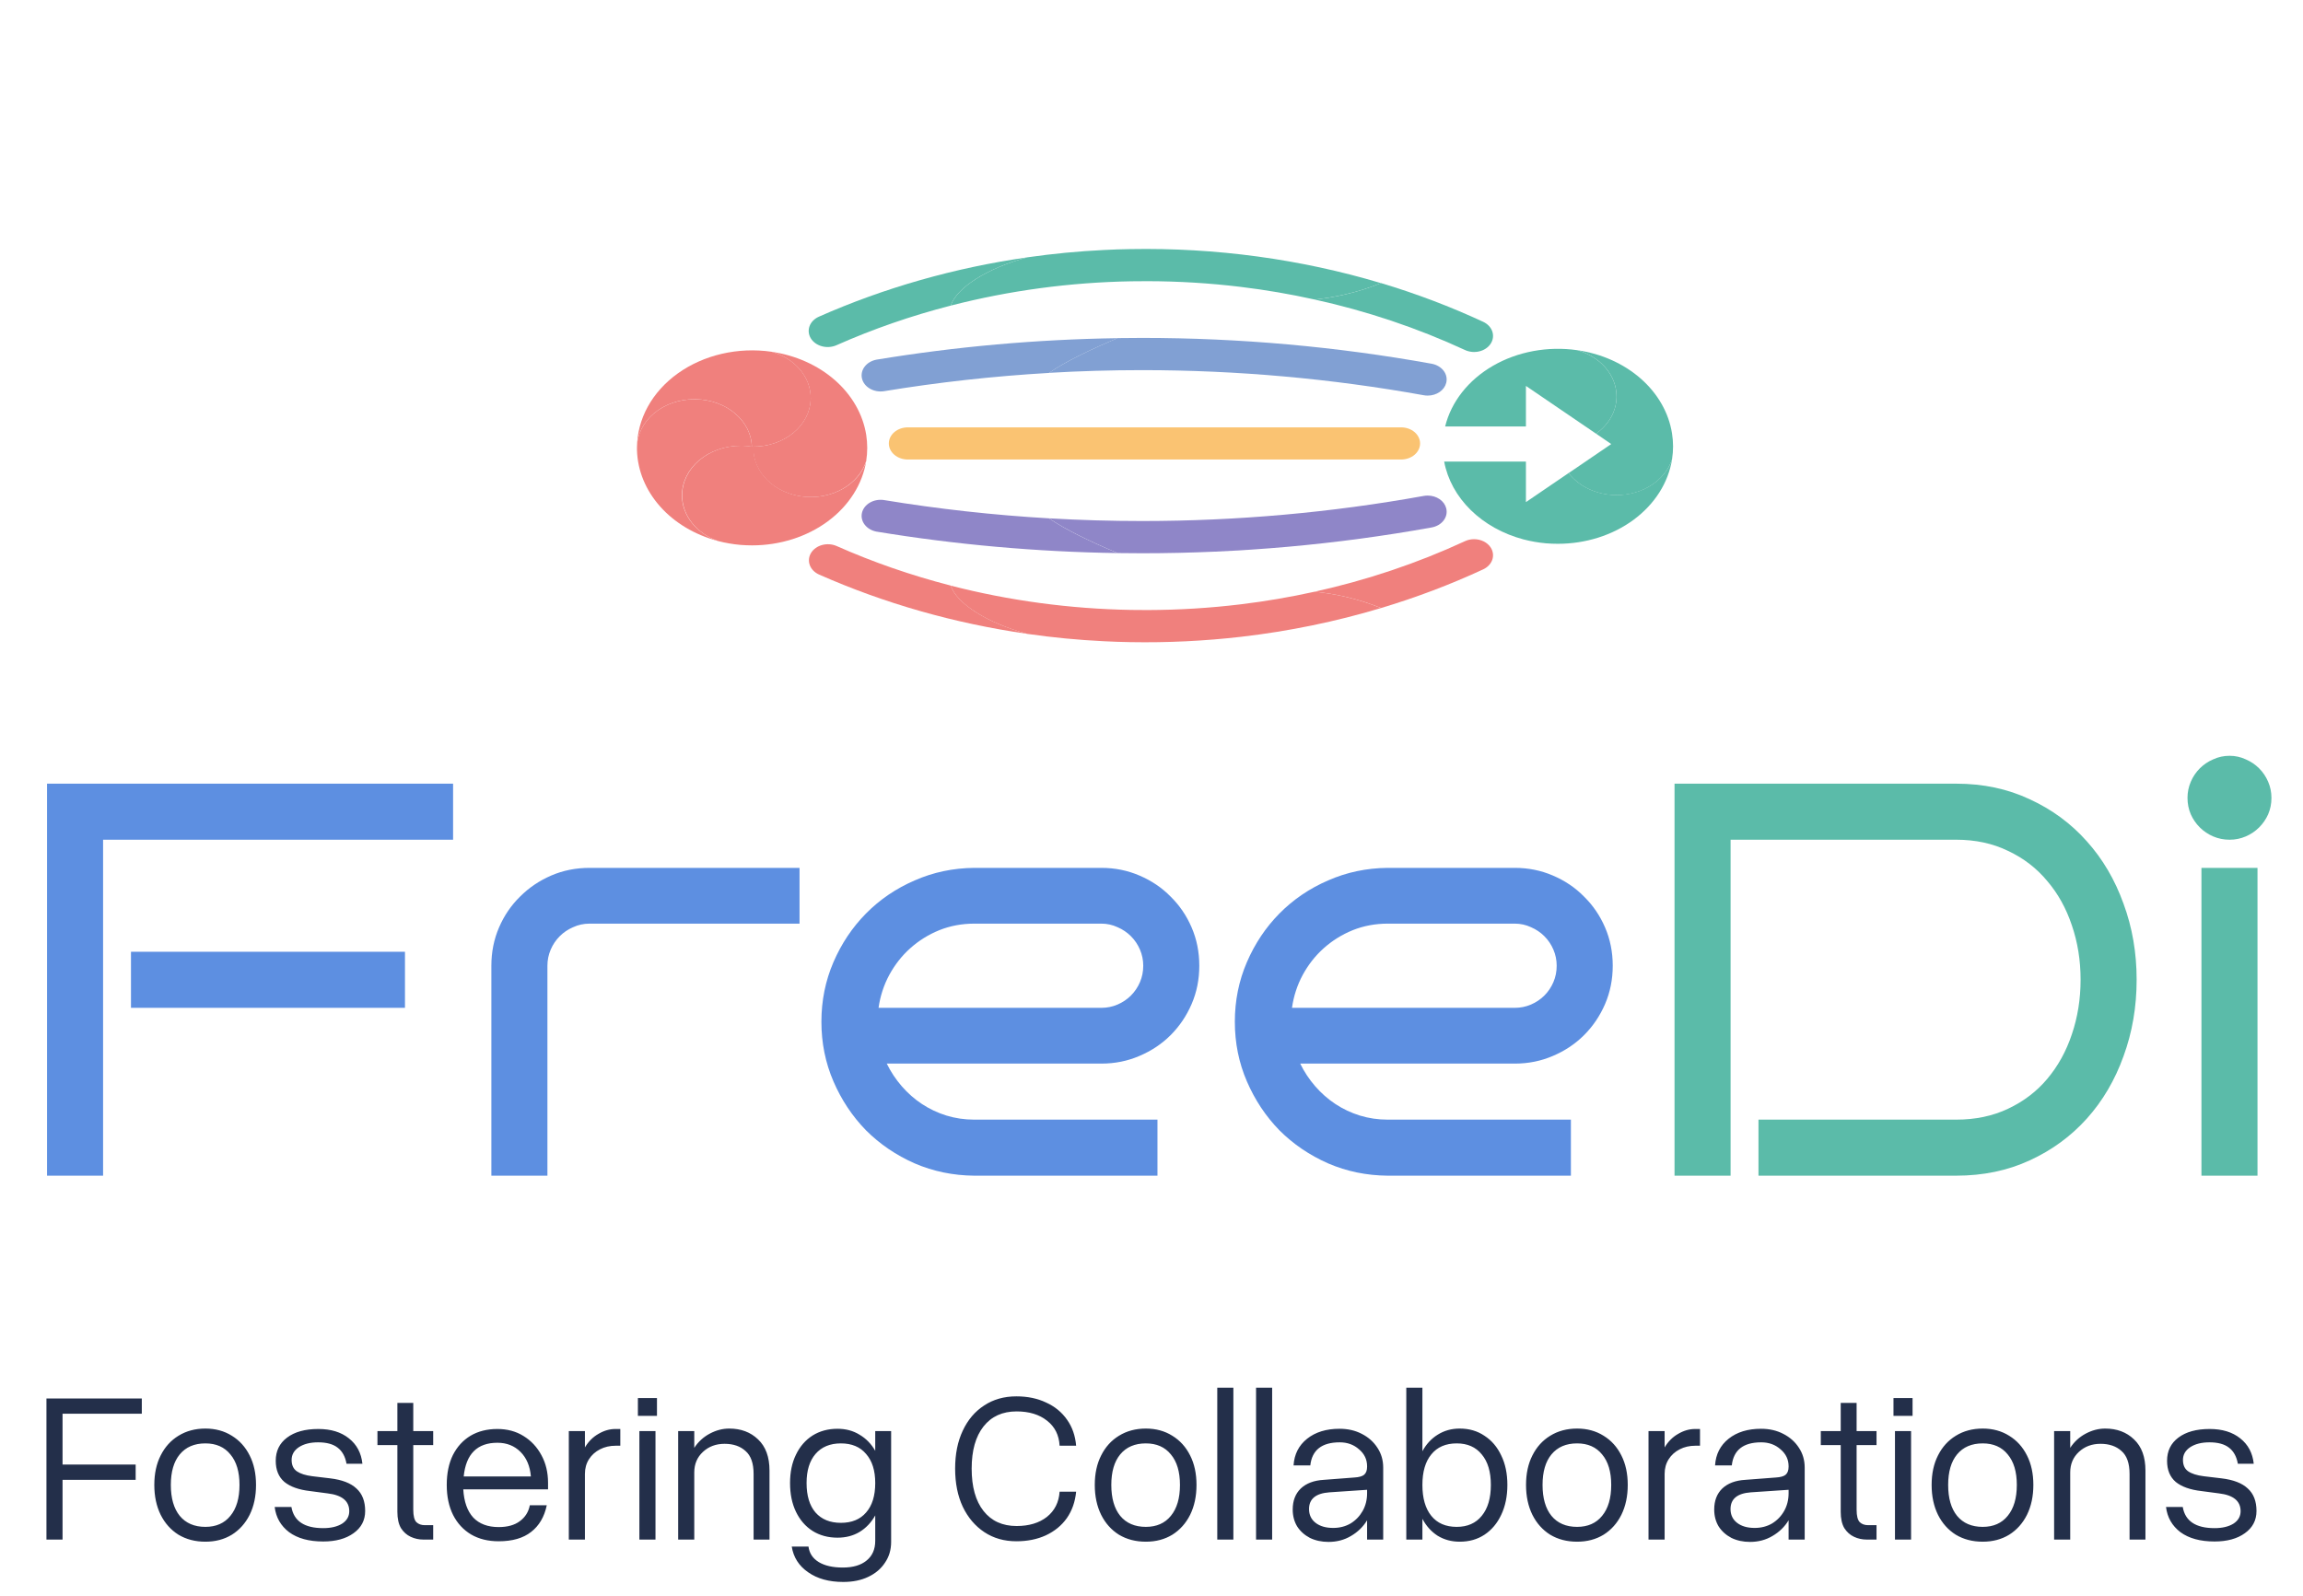 <svg width="329" height="228" viewBox="0 0 329 228" fill="none" xmlns="http://www.w3.org/2000/svg">
<path d="M64.727 119.992H14.727V168H6.719V111.984H64.727V119.992ZM57.852 144.016H18.711V136.008H57.852V144.016ZM114.219 131.984H84.219C83.385 131.984 82.604 132.154 81.875 132.492C81.146 132.805 80.508 133.234 79.961 133.781C79.414 134.328 78.984 134.966 78.672 135.695C78.359 136.424 78.203 137.193 78.203 138V168H70.195V138C70.195 136.047 70.56 134.224 71.289 132.531C72.018 130.839 73.021 129.367 74.297 128.117C75.573 126.841 77.057 125.839 78.75 125.109C80.443 124.38 82.266 124.016 84.219 124.016H114.219V131.984ZM171.328 138C171.328 139.953 170.964 141.776 170.234 143.469C169.505 145.161 168.503 146.646 167.227 147.922C165.977 149.172 164.492 150.161 162.773 150.891C161.081 151.62 159.271 151.984 157.344 151.984H126.68C127.253 153.156 127.969 154.237 128.828 155.227C129.688 156.216 130.651 157.062 131.719 157.766C132.786 158.469 133.945 159.016 135.195 159.406C136.471 159.797 137.799 159.992 139.18 159.992H165.352V168H139.18C136.159 167.974 133.32 167.388 130.664 166.242C128.008 165.07 125.69 163.495 123.711 161.516C121.758 159.51 120.208 157.18 119.062 154.523C117.917 151.867 117.344 149.029 117.344 146.008C117.344 142.987 117.917 140.148 119.062 137.492C120.208 134.836 121.758 132.518 123.711 130.539C125.69 128.534 128.008 126.958 130.664 125.812C133.32 124.641 136.159 124.042 139.18 124.016H157.344C159.271 124.016 161.081 124.38 162.773 125.109C164.492 125.839 165.977 126.841 167.227 128.117C168.503 129.367 169.505 130.839 170.234 132.531C170.964 134.224 171.328 136.047 171.328 138ZM157.344 144.016C158.151 144.016 158.919 143.859 159.648 143.547C160.378 143.234 161.016 142.805 161.562 142.258C162.109 141.711 162.539 141.073 162.852 140.344C163.164 139.615 163.32 138.833 163.32 138C163.32 137.193 163.164 136.424 162.852 135.695C162.539 134.966 162.109 134.328 161.562 133.781C161.016 133.234 160.378 132.805 159.648 132.492C158.919 132.154 158.151 131.984 157.344 131.984H139.18C137.409 131.984 135.742 132.297 134.18 132.922C132.643 133.547 131.263 134.406 130.039 135.5C128.841 136.568 127.839 137.844 127.031 139.328C126.25 140.786 125.742 142.349 125.508 144.016H157.344ZM230.391 138C230.391 139.953 230.026 141.776 229.297 143.469C228.568 145.161 227.565 146.646 226.289 147.922C225.039 149.172 223.555 150.161 221.836 150.891C220.143 151.62 218.333 151.984 216.406 151.984H185.742C186.315 153.156 187.031 154.237 187.891 155.227C188.75 156.216 189.714 157.062 190.781 157.766C191.849 158.469 193.008 159.016 194.258 159.406C195.534 159.797 196.862 159.992 198.242 159.992H224.414V168H198.242C195.221 167.974 192.383 167.388 189.727 166.242C187.07 165.07 184.753 163.495 182.773 161.516C180.82 159.51 179.271 157.18 178.125 154.523C176.979 151.867 176.406 149.029 176.406 146.008C176.406 142.987 176.979 140.148 178.125 137.492C179.271 134.836 180.82 132.518 182.773 130.539C184.753 128.534 187.07 126.958 189.727 125.812C192.383 124.641 195.221 124.042 198.242 124.016H216.406C218.333 124.016 220.143 124.38 221.836 125.109C223.555 125.839 225.039 126.841 226.289 128.117C227.565 129.367 228.568 130.839 229.297 132.531C230.026 134.224 230.391 136.047 230.391 138ZM216.406 144.016C217.214 144.016 217.982 143.859 218.711 143.547C219.44 143.234 220.078 142.805 220.625 142.258C221.172 141.711 221.602 141.073 221.914 140.344C222.227 139.615 222.383 138.833 222.383 138C222.383 137.193 222.227 136.424 221.914 135.695C221.602 134.966 221.172 134.328 220.625 133.781C220.078 133.234 219.44 132.805 218.711 132.492C217.982 132.154 217.214 131.984 216.406 131.984H198.242C196.471 131.984 194.805 132.297 193.242 132.922C191.706 133.547 190.326 134.406 189.102 135.5C187.904 136.568 186.901 137.844 186.094 139.328C185.312 140.786 184.805 142.349 184.57 144.016H216.406Z" fill="#5D8FE1"/>
<path d="M305.234 139.992C305.234 143.872 304.609 147.518 303.359 150.93C302.135 154.341 300.391 157.31 298.125 159.836C295.859 162.362 293.138 164.354 289.961 165.812C286.81 167.271 283.307 168 279.453 168H251.211V159.992H279.453C282.214 159.992 284.688 159.471 286.875 158.43C289.089 157.388 290.951 155.969 292.461 154.172C293.997 152.349 295.169 150.227 295.977 147.805C296.81 145.357 297.227 142.753 297.227 139.992C297.227 137.232 296.81 134.641 295.977 132.219C295.169 129.797 293.997 127.688 292.461 125.891C290.951 124.068 289.089 122.635 286.875 121.594C284.688 120.526 282.214 119.992 279.453 119.992H247.227V168H239.219V111.984H279.453C283.307 111.984 286.81 112.727 289.961 114.211C293.138 115.669 295.859 117.674 298.125 120.227C300.391 122.753 302.135 125.721 303.359 129.133C304.609 132.518 305.234 136.138 305.234 139.992ZM324.492 114.016C324.492 114.849 324.336 115.63 324.023 116.359C323.711 117.062 323.281 117.688 322.734 118.234C322.188 118.781 321.549 119.211 320.82 119.523C320.091 119.836 319.323 119.992 318.516 119.992C317.682 119.992 316.901 119.836 316.172 119.523C315.443 119.211 314.805 118.781 314.258 118.234C313.711 117.688 313.281 117.062 312.969 116.359C312.656 115.63 312.5 114.849 312.5 114.016C312.5 113.208 312.656 112.44 312.969 111.711C313.281 110.982 313.711 110.344 314.258 109.797C314.805 109.25 315.443 108.82 316.172 108.508C316.901 108.169 317.682 108 318.516 108C319.323 108 320.091 108.169 320.82 108.508C321.549 108.82 322.188 109.25 322.734 109.797C323.281 110.344 323.711 110.982 324.023 111.711C324.336 112.44 324.492 113.208 324.492 114.016ZM322.5 168H314.492V124.016H322.5V168Z" fill="#5BBBA9"/>
<path d="M20.258 199.838V202.018H8.936V209.283H19.38V211.463H8.936V220H6.635V199.838H20.258ZM22.044 212.189C22.044 210.575 22.347 209.172 22.952 207.981C23.558 206.771 24.405 205.832 25.495 205.166C26.605 204.48 27.887 204.137 29.34 204.137C30.773 204.137 32.034 204.48 33.124 205.166C34.214 205.832 35.062 206.771 35.667 207.981C36.273 209.172 36.575 210.575 36.575 212.189C36.575 213.804 36.273 215.227 35.667 216.458C35.062 217.669 34.214 218.618 33.124 219.304C32.034 219.97 30.773 220.303 29.34 220.303C27.887 220.303 26.605 219.97 25.495 219.304C24.405 218.618 23.558 217.669 22.952 216.458C22.347 215.227 22.044 213.804 22.044 212.189ZM34.214 212.189C34.214 210.312 33.78 208.859 32.912 207.83C32.065 206.781 30.874 206.256 29.34 206.256C27.766 206.256 26.545 206.781 25.677 207.83C24.829 208.859 24.405 210.312 24.405 212.189C24.405 214.087 24.829 215.56 25.677 216.609C26.545 217.659 27.766 218.184 29.34 218.184C30.874 218.184 32.065 217.659 32.912 216.609C33.78 215.56 34.214 214.087 34.214 212.189ZM46.808 213.4L44.295 213.067C42.7 212.886 41.48 212.452 40.632 211.766C39.804 211.059 39.391 210.05 39.391 208.738C39.391 207.346 39.925 206.246 40.995 205.438C42.085 204.611 43.578 204.197 45.476 204.197C47.272 204.197 48.725 204.641 49.835 205.529C50.965 206.417 51.611 207.628 51.773 209.162H49.502C49.32 208.133 48.897 207.366 48.23 206.861C47.585 206.357 46.656 206.104 45.445 206.104C44.315 206.104 43.397 206.337 42.69 206.801C42.004 207.265 41.661 207.87 41.661 208.617C41.661 209.364 41.913 209.909 42.418 210.252C42.922 210.595 43.659 210.827 44.628 210.948L47.171 211.251C48.866 211.453 50.117 211.937 50.925 212.704C51.752 213.451 52.166 214.521 52.166 215.913C52.166 217.245 51.611 218.305 50.501 219.092C49.411 219.879 47.968 220.272 46.172 220.272C44.133 220.272 42.509 219.828 41.298 218.94C40.107 218.032 39.421 216.831 39.239 215.338H41.631C41.974 217.356 43.488 218.365 46.172 218.365C47.282 218.365 48.18 218.153 48.866 217.729C49.552 217.285 49.895 216.69 49.895 215.943C49.895 214.49 48.866 213.643 46.808 213.4ZM61.884 217.941V220H60.491C59.845 220 59.24 219.869 58.675 219.606C58.11 219.344 57.645 218.93 57.282 218.365C56.939 217.78 56.768 217.003 56.768 216.034V206.498H53.922V204.5H56.768V200.474H59.038V204.5H61.884V206.498H59.038V215.731C59.038 216.619 59.19 217.215 59.492 217.518C59.795 217.8 60.188 217.941 60.673 217.941H61.884ZM63.821 212.189C63.821 210.535 64.114 209.112 64.699 207.921C65.305 206.73 66.142 205.812 67.212 205.166C68.302 204.52 69.583 204.197 71.057 204.197C72.469 204.197 73.711 204.53 74.78 205.196C75.87 205.862 76.728 206.781 77.353 207.951C77.979 209.102 78.292 210.413 78.292 211.887V212.825H66.183C66.284 214.581 66.758 215.923 67.606 216.852C68.473 217.76 69.684 218.214 71.238 218.214C72.51 218.214 73.519 217.931 74.266 217.366C75.033 216.801 75.507 216.044 75.689 215.096H78.11C77.767 216.751 77.02 218.022 75.87 218.91C74.74 219.798 73.196 220.242 71.238 220.242C69.725 220.242 68.413 219.919 67.303 219.273C66.193 218.607 65.335 217.679 64.73 216.488C64.124 215.277 63.821 213.844 63.821 212.189ZM71.057 206.165C68.171 206.165 66.566 207.77 66.243 210.979H75.84C75.719 209.505 75.224 208.335 74.356 207.467C73.489 206.599 72.389 206.165 71.057 206.165ZM81.259 204.5H83.56V206.831C84.064 205.983 84.71 205.338 85.497 204.894C86.284 204.429 87.091 204.197 87.919 204.197H88.615V206.589H87.949C87.122 206.589 86.375 206.76 85.709 207.104C85.043 207.447 84.518 207.921 84.135 208.526C83.751 209.132 83.56 209.828 83.56 210.615V220H81.259V204.5ZM91.128 199.777H93.853V202.32H91.128V199.777ZM91.34 204.5H93.641V220H91.34V204.5ZM107.657 210.615C107.657 209.102 107.274 208.012 106.507 207.346C105.76 206.66 104.761 206.316 103.51 206.316C102.279 206.316 101.249 206.7 100.422 207.467C99.594 208.234 99.181 209.213 99.181 210.403V220H96.88V204.5H99.181V206.892C99.746 206.024 100.482 205.348 101.391 204.863C102.299 204.379 103.227 204.137 104.176 204.137C105.851 204.137 107.223 204.651 108.293 205.681C109.383 206.71 109.928 208.193 109.928 210.131V220H107.657V210.615ZM127.305 204.5V220.333C127.305 221.463 127.012 222.452 126.427 223.3C125.862 224.168 125.064 224.844 124.035 225.328C123.026 225.812 121.835 226.055 120.463 226.055C118.424 226.055 116.749 225.59 115.438 224.662C114.126 223.754 113.349 222.533 113.106 220.999H115.498C115.619 221.948 116.104 222.684 116.951 223.209C117.819 223.734 118.969 223.996 120.402 223.996C121.855 223.996 122.986 223.663 123.793 222.997C124.62 222.331 125.034 221.393 125.034 220.182V216.549C124.469 217.558 123.722 218.345 122.794 218.91C121.886 219.455 120.836 219.728 119.646 219.728C118.293 219.728 117.103 219.405 116.073 218.759C115.064 218.113 114.277 217.205 113.712 216.034C113.147 214.864 112.864 213.491 112.864 211.917C112.864 210.363 113.147 209.011 113.712 207.86C114.277 206.69 115.064 205.782 116.073 205.136C117.103 204.49 118.293 204.167 119.646 204.167C120.836 204.167 121.886 204.45 122.794 205.015C123.722 205.56 124.469 206.326 125.034 207.315V204.5H127.305ZM115.226 211.917C115.226 213.733 115.649 215.136 116.497 216.125C117.365 217.114 118.576 217.608 120.13 217.608C121.684 217.608 122.885 217.114 123.732 216.125C124.6 215.136 125.034 213.733 125.034 211.917C125.034 210.141 124.6 208.758 123.732 207.77C122.885 206.76 121.684 206.256 120.13 206.256C118.576 206.256 117.365 206.76 116.497 207.77C115.649 208.758 115.226 210.141 115.226 211.917ZM136.447 209.858C136.447 207.78 136.811 205.973 137.537 204.439C138.264 202.885 139.283 201.685 140.595 200.837C141.907 199.969 143.44 199.535 145.196 199.535C146.791 199.535 148.203 199.828 149.435 200.413C150.686 200.978 151.685 201.796 152.432 202.865C153.178 203.915 153.612 205.156 153.733 206.589H151.372C151.291 205.075 150.696 203.884 149.586 203.017C148.476 202.129 147.023 201.685 145.227 201.685C143.208 201.685 141.634 202.401 140.504 203.834C139.374 205.267 138.809 207.275 138.809 209.858C138.809 212.462 139.374 214.48 140.504 215.913C141.634 217.346 143.208 218.062 145.227 218.062C147.003 218.062 148.446 217.629 149.556 216.761C150.666 215.873 151.271 214.672 151.372 213.158H153.733C153.592 214.611 153.148 215.873 152.401 216.942C151.655 217.992 150.656 218.809 149.404 219.395C148.173 219.96 146.771 220.242 145.196 220.242C143.461 220.242 141.937 219.808 140.625 218.94C139.313 218.073 138.284 216.862 137.537 215.308C136.811 213.754 136.447 211.937 136.447 209.858ZM156.397 212.189C156.397 210.575 156.7 209.172 157.306 207.981C157.911 206.771 158.759 205.832 159.849 205.166C160.959 204.48 162.24 204.137 163.693 204.137C165.126 204.137 166.388 204.48 167.478 205.166C168.567 205.832 169.415 206.771 170.021 207.981C170.626 209.172 170.929 210.575 170.929 212.189C170.929 213.804 170.626 215.227 170.021 216.458C169.415 217.669 168.567 218.618 167.478 219.304C166.388 219.97 165.126 220.303 163.693 220.303C162.24 220.303 160.959 219.97 159.849 219.304C158.759 218.618 157.911 217.669 157.306 216.458C156.7 215.227 156.397 213.804 156.397 212.189ZM168.567 212.189C168.567 210.312 168.133 208.859 167.266 207.83C166.418 206.781 165.227 206.256 163.693 206.256C162.119 206.256 160.898 206.781 160.03 207.83C159.183 208.859 158.759 210.312 158.759 212.189C158.759 214.087 159.183 215.56 160.03 216.609C160.898 217.659 162.119 218.184 163.693 218.184C165.227 218.184 166.418 217.659 167.266 216.609C168.133 215.56 168.567 214.087 168.567 212.189ZM173.896 198.294H176.196V220H173.896V198.294ZM179.436 198.294H181.736V220H179.436V198.294ZM197.6 209.707V220H195.299V217.245C194.734 218.174 193.967 218.92 192.998 219.485C192.049 220.05 190.98 220.333 189.789 220.333C188.8 220.333 187.912 220.141 187.125 219.758C186.358 219.354 185.753 218.809 185.309 218.123C184.885 217.417 184.673 216.609 184.673 215.701C184.673 214.45 185.056 213.451 185.823 212.704C186.61 211.957 187.71 211.544 189.123 211.463L193.482 211.13C194.148 211.09 194.613 210.958 194.875 210.736C195.158 210.494 195.299 210.111 195.299 209.586V209.525C195.299 208.557 194.915 207.749 194.148 207.104C193.402 206.438 192.483 206.104 191.394 206.104C188.83 206.104 187.428 207.204 187.186 209.404H184.794C184.895 207.81 185.541 206.538 186.731 205.59C187.922 204.641 189.466 204.167 191.363 204.167C192.554 204.167 193.614 204.409 194.542 204.894C195.491 205.378 196.237 206.044 196.782 206.892C197.327 207.719 197.6 208.658 197.6 209.707ZM187.004 215.641C187.004 216.468 187.317 217.124 187.942 217.608C188.568 218.093 189.406 218.335 190.455 218.335C191.383 218.335 192.211 218.123 192.938 217.699C193.664 217.255 194.239 216.66 194.663 215.913C195.087 215.166 195.299 214.319 195.299 213.37V212.886L189.91 213.249C187.973 213.39 187.004 214.188 187.004 215.641ZM200.899 198.294H203.2V207.376C203.745 206.367 204.472 205.58 205.38 205.015C206.308 204.429 207.358 204.137 208.528 204.137C209.881 204.137 211.061 204.48 212.07 205.166C213.1 205.832 213.897 206.771 214.462 207.981C215.047 209.172 215.34 210.575 215.34 212.189C215.34 213.804 215.047 215.227 214.462 216.458C213.897 217.669 213.1 218.618 212.07 219.304C211.061 219.97 209.881 220.303 208.528 220.303C207.358 220.303 206.308 220.02 205.38 219.455C204.472 218.87 203.745 218.062 203.2 217.033V220H200.899V198.294ZM212.979 212.189C212.979 210.312 212.545 208.859 211.677 207.83C210.829 206.781 209.638 206.256 208.104 206.256C206.53 206.256 205.319 206.781 204.472 207.83C203.624 208.859 203.2 210.312 203.2 212.189C203.2 214.087 203.624 215.56 204.472 216.609C205.319 217.659 206.53 218.184 208.104 218.184C209.638 218.184 210.829 217.659 211.677 216.609C212.545 215.56 212.979 214.087 212.979 212.189ZM218.004 212.189C218.004 210.575 218.307 209.172 218.912 207.981C219.518 206.771 220.365 205.832 221.455 205.166C222.565 204.48 223.847 204.137 225.3 204.137C226.733 204.137 227.994 204.48 229.084 205.166C230.174 205.832 231.021 206.771 231.627 207.981C232.232 209.172 232.535 210.575 232.535 212.189C232.535 213.804 232.232 215.227 231.627 216.458C231.021 217.669 230.174 218.618 229.084 219.304C227.994 219.97 226.733 220.303 225.3 220.303C223.847 220.303 222.565 219.97 221.455 219.304C220.365 218.618 219.518 217.669 218.912 216.458C218.307 215.227 218.004 213.804 218.004 212.189ZM230.174 212.189C230.174 210.312 229.74 208.859 228.872 207.83C228.024 206.781 226.834 206.256 225.3 206.256C223.726 206.256 222.505 206.781 221.637 207.83C220.789 208.859 220.365 210.312 220.365 212.189C220.365 214.087 220.789 215.56 221.637 216.609C222.505 217.659 223.726 218.184 225.3 218.184C226.834 218.184 228.024 217.659 228.872 216.609C229.74 215.56 230.174 214.087 230.174 212.189ZM235.502 204.5H237.803V206.831C238.307 205.983 238.953 205.338 239.74 204.894C240.527 204.429 241.335 204.197 242.162 204.197H242.858V206.589H242.192C241.365 206.589 240.618 206.76 239.952 207.104C239.286 207.447 238.761 207.921 238.378 208.526C237.994 209.132 237.803 209.828 237.803 210.615V220H235.502V204.5ZM257.813 209.707V220H255.513V217.245C254.948 218.174 254.181 218.92 253.212 219.485C252.263 220.05 251.194 220.333 250.003 220.333C249.014 220.333 248.126 220.141 247.339 219.758C246.572 219.354 245.966 218.809 245.522 218.123C245.099 217.417 244.887 216.609 244.887 215.701C244.887 214.45 245.27 213.451 246.037 212.704C246.824 211.957 247.924 211.544 249.337 211.463L253.696 211.13C254.362 211.09 254.826 210.958 255.089 210.736C255.371 210.494 255.513 210.111 255.513 209.586V209.525C255.513 208.557 255.129 207.749 254.362 207.104C253.616 206.438 252.697 206.104 251.607 206.104C249.044 206.104 247.642 207.204 247.399 209.404H245.008C245.109 207.81 245.755 206.538 246.945 205.59C248.136 204.641 249.68 204.167 251.577 204.167C252.768 204.167 253.827 204.409 254.756 204.894C255.704 205.378 256.451 206.044 256.996 206.892C257.541 207.719 257.813 208.658 257.813 209.707ZM247.218 215.641C247.218 216.468 247.531 217.124 248.156 217.608C248.782 218.093 249.619 218.335 250.669 218.335C251.597 218.335 252.425 218.123 253.151 217.699C253.878 217.255 254.453 216.66 254.877 215.913C255.301 215.166 255.513 214.319 255.513 213.37V212.886L250.124 213.249C248.187 213.39 247.218 214.188 247.218 215.641ZM268.076 217.941V220H266.684C266.038 220 265.432 219.869 264.867 219.606C264.302 219.344 263.838 218.93 263.475 218.365C263.132 217.78 262.96 217.003 262.96 216.034V206.498H260.114V204.5H262.96V200.474H265.23V204.5H268.076V206.498H265.23V215.731C265.23 216.619 265.382 217.215 265.685 217.518C265.987 217.8 266.381 217.941 266.865 217.941H268.076ZM270.498 199.777H273.223V202.32H270.498V199.777ZM270.71 204.5H273.011V220H270.71V204.5ZM275.947 212.189C275.947 210.575 276.25 209.172 276.855 207.981C277.461 206.771 278.309 205.832 279.398 205.166C280.508 204.48 281.79 204.137 283.243 204.137C284.676 204.137 285.938 204.48 287.027 205.166C288.117 205.832 288.965 206.771 289.57 207.981C290.176 209.172 290.479 210.575 290.479 212.189C290.479 213.804 290.176 215.227 289.57 216.458C288.965 217.669 288.117 218.618 287.027 219.304C285.938 219.97 284.676 220.303 283.243 220.303C281.79 220.303 280.508 219.97 279.398 219.304C278.309 218.618 277.461 217.669 276.855 216.458C276.25 215.227 275.947 213.804 275.947 212.189ZM288.117 212.189C288.117 210.312 287.683 208.859 286.815 207.83C285.968 206.781 284.777 206.256 283.243 206.256C281.669 206.256 280.448 206.781 279.58 207.83C278.732 208.859 278.309 210.312 278.309 212.189C278.309 214.087 278.732 215.56 279.58 216.609C280.448 217.659 281.669 218.184 283.243 218.184C284.777 218.184 285.968 217.659 286.815 216.609C287.683 215.56 288.117 214.087 288.117 212.189ZM304.223 210.615C304.223 209.102 303.839 208.012 303.072 207.346C302.326 206.66 301.326 206.316 300.075 206.316C298.844 206.316 297.815 206.7 296.987 207.467C296.16 208.234 295.746 209.213 295.746 210.403V220H293.445V204.5H295.746V206.892C296.311 206.024 297.048 205.348 297.956 204.863C298.864 204.379 299.793 204.137 300.741 204.137C302.416 204.137 303.789 204.651 304.858 205.681C305.948 206.71 306.493 208.193 306.493 210.131V220H304.223V210.615ZM316.998 213.4L314.485 213.067C312.891 212.886 311.67 212.452 310.822 211.766C309.995 211.059 309.581 210.05 309.581 208.738C309.581 207.346 310.116 206.246 311.186 205.438C312.275 204.611 313.769 204.197 315.666 204.197C317.462 204.197 318.915 204.641 320.025 205.529C321.156 206.417 321.801 207.628 321.963 209.162H319.692C319.511 208.133 319.087 207.366 318.421 206.861C317.775 206.357 316.847 206.104 315.636 206.104C314.506 206.104 313.587 206.337 312.881 206.801C312.195 207.265 311.852 207.87 311.852 208.617C311.852 209.364 312.104 209.909 312.608 210.252C313.113 210.595 313.85 210.827 314.818 210.948L317.361 211.251C319.057 211.453 320.308 211.937 321.115 212.704C321.943 213.451 322.356 214.521 322.356 215.913C322.356 217.245 321.801 218.305 320.691 219.092C319.602 219.879 318.159 220.272 316.362 220.272C314.324 220.272 312.699 219.828 311.488 218.94C310.298 218.032 309.611 216.831 309.43 215.338H311.821C312.164 217.356 313.678 218.365 316.362 218.365C317.472 218.365 318.37 218.153 319.057 217.729C319.743 217.285 320.086 216.69 320.086 215.943C320.086 214.49 319.057 213.643 316.998 213.4Z" fill="#232F4A"/>
<path d="M107.411 63.821C107.386 63.823 107.36 63.823 107.335 63.821C106.92 63.753 106.498 63.714 106.075 63.704C105.981 63.704 105.888 63.704 105.782 63.704C103.564 63.704 101.436 64.451 99.868 65.779C98.299 67.108 97.418 68.91 97.418 70.789V70.806C97.427 72.194 97.917 73.548 98.827 74.702C99.737 75.856 101.026 76.758 102.536 77.296C99.253 76.425 96.374 74.706 94.305 72.378C92.235 70.051 91.078 67.233 90.996 64.319C90.996 64.215 90.996 64.109 90.996 63.999C90.996 62.157 91.86 60.389 93.399 59.086C94.937 57.783 97.024 57.051 99.199 57.051C99.264 57.051 99.334 57.051 99.398 57.051C101.505 57.092 103.512 57.818 105.004 59.078C106.495 60.338 107.358 62.036 107.411 63.821Z" fill="#F0807D"/>
<path d="M123.748 65.847C123.219 69.192 121.274 72.261 118.276 74.484C115.278 76.706 111.429 77.932 107.444 77.932C106.876 77.932 106.316 77.907 105.763 77.863C104.676 77.766 103.602 77.58 102.558 77.307C101.046 76.766 99.757 75.86 98.849 74.703C97.941 73.546 97.455 72.187 97.451 70.798V70.78C97.451 68.901 98.332 67.099 99.901 65.77C101.47 64.442 103.597 63.695 105.815 63.695C105.909 63.695 106.003 63.695 106.108 63.695C106.531 63.704 106.953 63.743 107.368 63.812C107.392 63.812 107.418 63.812 107.444 63.812C107.512 63.808 107.579 63.808 107.646 63.812C107.646 63.857 107.646 63.944 107.646 63.988C107.622 65.684 108.331 67.329 109.639 68.613C110.948 69.897 112.765 70.731 114.749 70.958C116.734 71.186 118.748 70.79 120.412 69.847C122.075 68.904 123.275 67.477 123.783 65.837L123.748 65.847Z" fill="#F0807D"/>
<path d="M123.89 63.998C123.89 64.616 123.842 65.233 123.747 65.846C123.238 67.487 122.039 68.913 120.375 69.856C118.711 70.8 116.697 71.195 114.713 70.968C112.729 70.74 110.911 69.906 109.603 68.622C108.295 67.338 107.586 65.693 107.61 63.998C107.61 63.953 107.61 63.911 107.61 63.864V63.821C109.752 63.822 111.808 63.113 113.341 61.846C114.874 60.579 115.761 58.855 115.813 57.041C115.817 56.982 115.817 56.922 115.813 56.863C115.814 55.401 115.27 53.975 114.259 52.79C113.248 51.605 111.821 50.72 110.182 50.262C113.646 50.758 116.831 52.181 119.272 54.321C121.713 56.461 123.281 59.207 123.747 62.156C123.842 62.767 123.89 63.382 123.89 63.998Z" fill="#F0807D"/>
<path d="M115.823 56.864C115.828 56.924 115.828 56.983 115.823 57.043C115.771 58.856 114.884 60.581 113.351 61.847C111.819 63.114 109.762 63.823 107.62 63.823H107.418C107.366 62.037 106.504 60.337 105.011 59.076C103.519 57.814 101.51 57.088 99.402 57.048C99.338 57.048 99.268 57.048 99.203 57.048C97.028 57.048 94.941 57.78 93.403 59.083C91.864 60.386 91 62.154 91 63.996C91.001 61.969 91.524 59.967 92.532 58.129C93.54 56.29 95.01 54.661 96.838 53.353C98.667 52.045 100.81 51.091 103.118 50.557C105.427 50.023 107.845 49.922 110.204 50.261C111.842 50.721 113.266 51.607 114.275 52.792C115.284 53.978 115.825 55.403 115.823 56.864Z" fill="#F0807D"/>
<path d="M159.654 48.324C155.739 49.969 152.168 51.689 149.865 53.288C141.934 53.749 134.044 54.624 126.24 55.908C125.544 56.004 124.83 55.867 124.251 55.525C123.672 55.183 123.273 54.664 123.138 54.077C123.003 53.49 123.143 52.882 123.529 52.381C123.914 51.88 124.515 51.526 125.203 51.394C136.56 49.524 148.087 48.497 159.654 48.324Z" fill="#81A0D3"/>
<path d="M206.602 54.712C206.474 55.225 206.142 55.684 205.662 56.015C205.182 56.346 204.583 56.527 203.965 56.529C203.774 56.529 203.583 56.513 203.396 56.479C190.188 54.097 176.721 52.895 163.216 52.891H163.14C158.716 52.891 154.293 53.02 149.871 53.278C152.174 51.687 155.73 49.967 159.659 48.314C160.819 48.298 161.979 48.289 163.14 48.287H163.219C177.103 48.29 190.948 49.527 204.527 51.977C204.876 52.041 205.206 52.163 205.499 52.335C205.792 52.507 206.042 52.726 206.234 52.98C206.427 53.234 206.559 53.518 206.622 53.815C206.685 54.112 206.678 54.417 206.602 54.712Z" fill="#81A0D3"/>
<path d="M200.157 65.664H129.689C128.97 65.664 128.28 65.422 127.771 64.991C127.262 64.56 126.977 63.976 126.977 63.366C126.977 62.757 127.262 62.172 127.771 61.741C128.28 61.31 128.97 61.068 129.689 61.068H200.157C200.877 61.068 201.567 61.31 202.076 61.741C202.584 62.172 202.87 62.757 202.87 63.366C202.87 63.976 202.584 64.56 202.076 64.991C201.567 65.422 200.877 65.664 200.157 65.664Z" fill="#FAC372"/>
<path d="M146.771 36.772C140.982 38.335 136.69 41.102 135.808 43.673C130.176 45.121 124.718 47.014 119.504 49.326C118.867 49.61 118.123 49.667 117.435 49.486C116.748 49.305 116.174 48.9 115.839 48.361C115.504 47.821 115.436 47.191 115.65 46.608C115.863 46.026 116.341 45.54 116.979 45.256C126.322 41.121 136.376 38.258 146.771 36.772Z" fill="#5BBBA9"/>
<path d="M212.961 49.102C212.791 49.367 212.56 49.602 212.282 49.791C212.005 49.981 211.686 50.122 211.343 50.206C211.001 50.291 210.642 50.318 210.288 50.284C209.934 50.251 209.59 50.159 209.278 50.013C202.497 46.872 195.286 44.45 187.807 42.801C189.299 42.647 190.776 42.398 192.225 42.057C193.968 41.655 195.664 41.118 197.29 40.451C202.321 41.959 207.199 43.809 211.877 45.983C212.509 46.275 212.978 46.767 213.181 47.352C213.384 47.937 213.305 48.567 212.961 49.102Z" fill="#5BBBA9"/>
<path d="M197.286 40.458C195.66 41.122 193.964 41.657 192.221 42.056C190.772 42.397 189.295 42.646 187.803 42.801C184.331 42.03 180.809 41.427 177.256 40.996C172.838 40.46 168.38 40.187 163.917 40.18C163.149 40.18 162.375 40.186 161.594 40.197C152.852 40.348 144.177 41.517 135.812 43.672C136.691 41.101 140.986 38.334 146.775 36.77C150.391 36.251 154.037 35.902 157.697 35.723C158.943 35.658 160.207 35.615 161.488 35.594C173.671 35.372 185.8 37.02 197.289 40.458H197.286Z" fill="#5BBBA9"/>
<path d="M159.654 79.034C155.739 77.388 152.168 75.671 149.865 74.07C141.934 73.608 134.045 72.733 126.24 71.45C125.544 71.354 124.83 71.491 124.251 71.833C123.672 72.175 123.273 72.694 123.138 73.281C123.003 73.868 123.143 74.476 123.529 74.977C123.914 75.478 124.515 75.832 125.203 75.964C136.56 77.834 148.087 78.861 159.654 79.034Z" fill="#8F86C8"/>
<path d="M206.602 72.633C206.474 72.12 206.142 71.66 205.662 71.33C205.182 70.999 204.583 70.818 203.965 70.816C203.774 70.816 203.584 70.832 203.396 70.864C190.188 73.248 176.721 74.45 163.216 74.452H163.14C158.716 74.452 154.293 74.324 149.871 74.067C152.174 75.658 155.73 77.375 159.659 79.031C160.819 79.05 161.979 79.059 163.14 79.058H163.219C177.103 79.056 190.948 77.82 204.527 75.37C204.876 75.306 205.206 75.185 205.5 75.013C205.793 74.84 206.043 74.621 206.236 74.367C206.428 74.112 206.56 73.828 206.623 73.531C206.685 73.233 206.678 72.928 206.602 72.633Z" fill="#8F86C8"/>
<path d="M146.773 90.575C140.984 89.011 136.692 86.245 135.81 83.674C130.178 82.225 124.72 80.332 119.506 78.02C118.87 77.746 118.132 77.694 117.452 77.877C116.772 78.06 116.205 78.463 115.872 78.998C115.54 79.533 115.47 80.157 115.678 80.736C115.885 81.314 116.353 81.8 116.981 82.088C126.324 86.224 136.378 89.088 146.773 90.575Z" fill="#F0807D"/>
<path d="M212.961 78.243C212.728 77.881 212.383 77.578 211.964 77.368C211.545 77.157 211.066 77.046 210.579 77.047C210.124 77.047 209.676 77.145 209.278 77.332C202.498 80.475 195.286 82.9 187.807 84.551C189.299 84.7 190.776 84.944 192.225 85.281C193.968 85.682 195.664 86.22 197.29 86.886C202.32 85.38 207.198 83.533 211.877 81.362C212.509 81.07 212.978 80.578 213.181 79.993C213.384 79.408 213.305 78.778 212.961 78.243Z" fill="#F0807D"/>
<path d="M197.286 86.888C195.66 86.221 193.964 85.684 192.221 85.282C190.772 84.945 189.295 84.701 187.803 84.553C184.33 85.322 180.809 85.923 177.256 86.354C172.838 86.891 168.38 87.164 163.917 87.173C163.149 87.173 162.375 87.168 161.594 87.156C152.853 87.003 144.178 85.834 135.812 83.682C136.691 86.253 140.986 89.02 146.775 90.583C150.391 91.102 154.037 91.452 157.697 91.63C158.943 91.695 160.207 91.738 161.488 91.759C166.789 91.854 172.09 91.597 177.344 90.99C184.139 90.204 190.822 88.829 197.286 86.888Z" fill="#F0807D"/>
<path d="M230.941 70.736C229.581 70.736 228.242 70.449 227.045 69.902C225.848 69.355 224.83 68.564 224.083 67.601L217.989 71.751V65.956H206.309C206.788 68.521 208.104 70.922 210.108 72.887C212.111 74.853 214.723 76.305 217.649 77.081C218.694 77.354 219.767 77.54 220.854 77.637C221.408 77.682 221.971 77.706 222.536 77.706C226.523 77.711 230.377 76.489 233.38 74.268C236.384 72.047 238.333 68.978 238.866 65.631C238.386 67.099 237.351 68.392 235.919 69.314C234.488 70.236 232.74 70.736 230.941 70.736Z" fill="#5BBBA9"/>
<path d="M239.009 63.778C239.008 64.395 238.96 65.012 238.865 65.624C238.452 66.917 237.605 68.082 236.428 68.977C235.252 69.872 233.794 70.46 232.232 70.669C230.67 70.879 229.07 70.702 227.624 70.159C226.178 69.616 224.948 68.731 224.082 67.609L230.176 63.455L228.005 61.966C228.897 61.334 229.62 60.548 230.125 59.661C230.631 58.773 230.907 57.804 230.935 56.819C230.935 56.757 230.935 56.698 230.935 56.638C230.936 55.176 230.392 53.751 229.382 52.566C228.371 51.381 226.945 50.496 225.307 50.037C228.767 50.535 231.949 51.958 234.388 54.097C236.826 56.236 238.393 58.98 238.859 61.926C238.957 62.54 239.007 63.159 239.009 63.778Z" fill="#5BBBA9"/>
<path d="M225.313 50.04C221.115 49.437 216.803 50.235 213.286 52.268C209.768 54.301 207.317 57.41 206.449 60.942H217.989V55.145L224.083 59.297L228.006 61.969C228.898 61.337 229.621 60.551 230.126 59.664C230.632 58.776 230.908 57.808 230.936 56.823C230.936 56.761 230.936 56.701 230.936 56.641C230.937 55.18 230.394 53.756 229.385 52.571C228.376 51.386 226.951 50.5 225.313 50.04Z" fill="#5BBBA9"/>
</svg>
